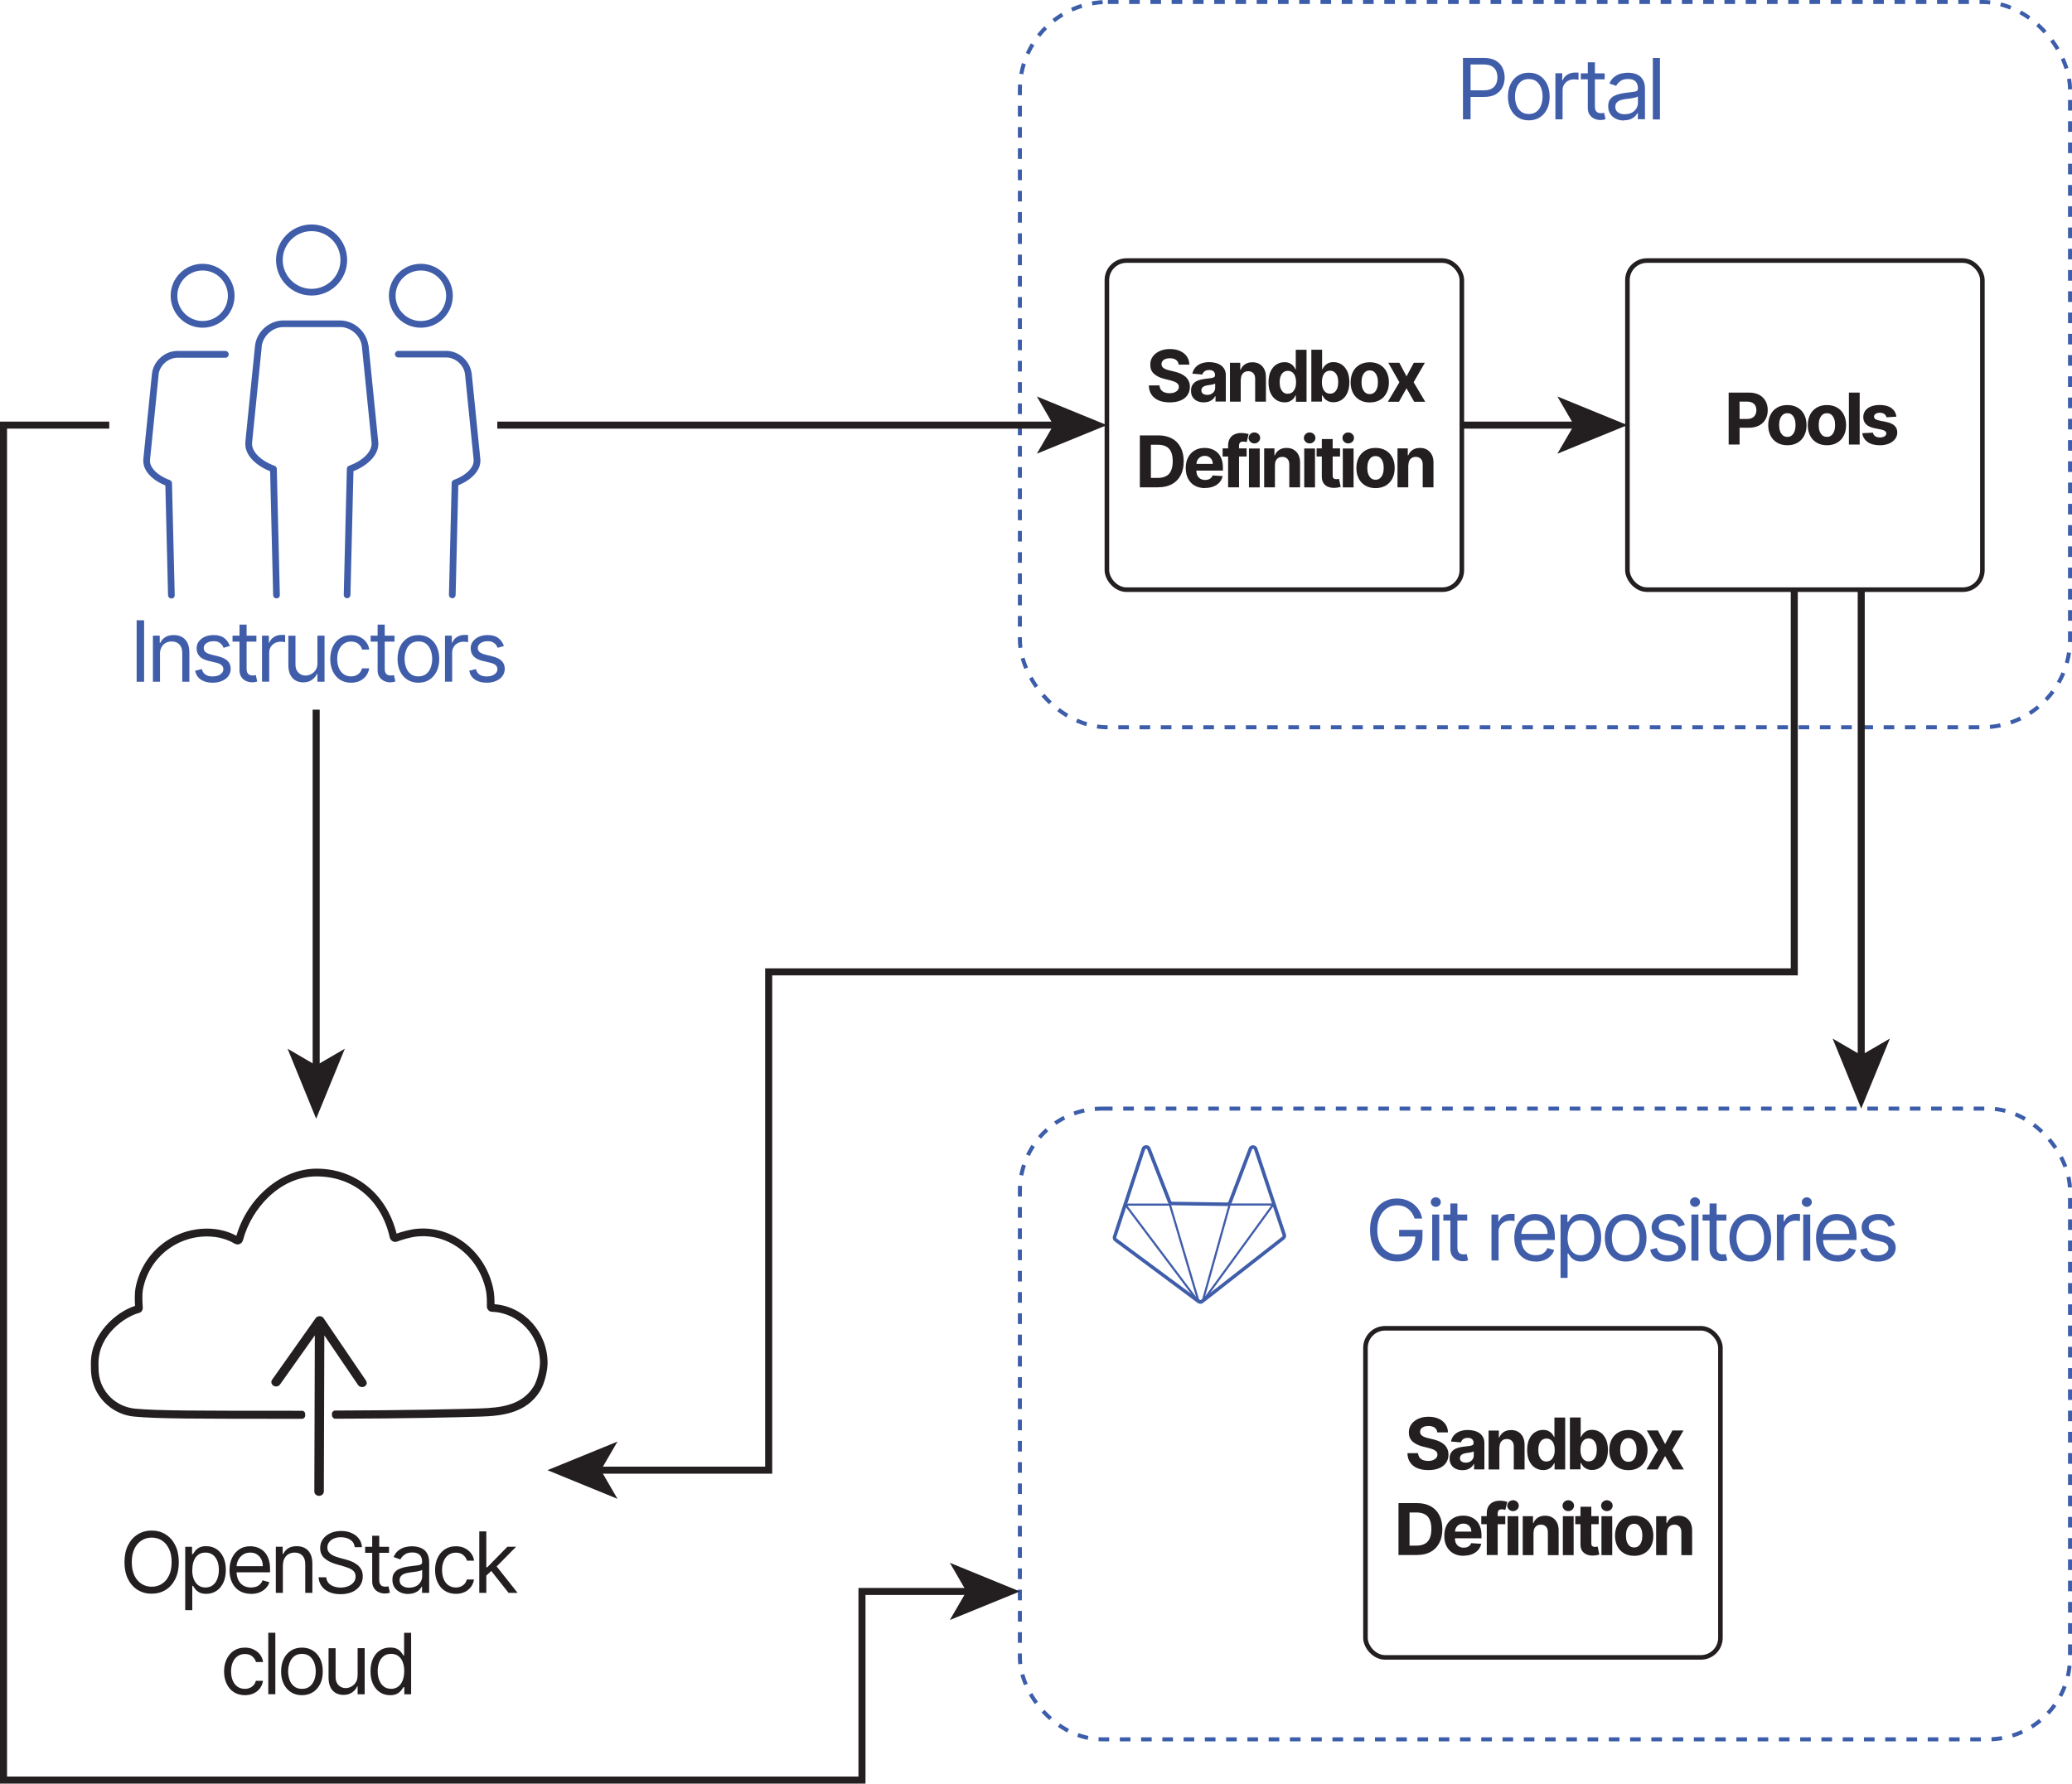 <?xml version="1.0" encoding="UTF-8"?><svg id="a" xmlns="http://www.w3.org/2000/svg" viewBox="0 0 294.32 253.41"><defs><style>.b,.c{stroke:#231f20;}.b,.c,.d,.e,.f,.g{fill:none;stroke-miterlimit:10;}.c{stroke-width:.65px;}.d{stroke-width:.5px;}.d,.e{stroke:#405daa;}.h,.i{fill:#405daa;}.e{stroke-width:.3px;}.f{stroke-dasharray:0 0 1.51 1.51;}.f,.g{stroke:#3c5daa;stroke-width:.57px;}.i{fill-rule:evenodd;}.g{stroke-dasharray:0 0 1.51 1.51;}.j{fill:#231f20;}</style></defs><g><path class="d" d="m162.42,163.23l-4.09,12.48c-.05.17,0,.35.14.45l11.79,8.75c.15.11.35.11.49,0l11.53-9.01c.13-.11.19-.28.14-.45l-4.05-12.21c-.12-.36-.63-.37-.76-.02l-2.89,7.62c-.06.16-.21.26-.38.26l-7.85-.11c-.16,0-.31-.1-.37-.26l-2.93-7.52c-.14-.35-.64-.34-.76.02Z"/><path class="e" d="m180.85,171.15l-9.88,13.58c-.23.3-.68.3-.91,0l-9.98-13.27c-.1-.13,0-.31.15-.31h5.95l3.97,13.42c.12.38.65.38.77,0l3.75-13.43h5.92c.06,0,.31-.05.27,0Z"/></g><rect class="g" x="144.87" y="157.51" width="149.17" height="89.61" rx="11.66" ry="11.66"/><g><path class="h" d="m200.93,173.11c-.09-.29-.22-.54-.37-.77-.15-.23-.33-.42-.54-.59-.21-.16-.45-.29-.71-.37-.26-.08-.55-.13-.87-.13-.52,0-.99.13-1.41.4-.42.27-.76.66-1.01,1.18-.25.52-.38,1.16-.38,1.91s.13,1.39.38,1.91.59.91,1.03,1.18c.43.27.92.4,1.46.4.5,0,.94-.11,1.32-.32.38-.21.68-.52.89-.91s.32-.86.32-1.39l.32.07h-2.62v-.94h3.32v.94c0,.72-.15,1.34-.46,1.88-.31.53-.73.94-1.26,1.23s-1.15.44-1.84.44c-.77,0-1.45-.18-2.04-.54-.58-.36-1.04-.88-1.36-1.55-.33-.67-.49-1.47-.49-2.39,0-.69.09-1.31.28-1.86.19-.55.45-1.02.79-1.41s.74-.69,1.21-.89c.47-.21.98-.31,1.54-.31.46,0,.89.07,1.29.21s.76.33,1.07.58c.31.25.58.55.79.9.21.35.36.73.43,1.16h-1.09Z"/><path class="h" d="m203.95,171.47c-.2,0-.36-.07-.5-.2-.14-.13-.21-.29-.21-.48s.07-.35.21-.48.31-.2.5-.2.36.07.5.2.21.29.21.48-.07.35-.21.48c-.14.13-.31.2-.5.2Zm-.51,7.64v-6.55h1v6.55h-1Z"/><path class="h" d="m208.41,172.56v.85h-3.39v-.85h3.39Zm-2.4-1.57h1.01v6.24c0,.28.04.5.13.64s.19.23.32.28c.13.05.27.07.42.07.11,0,.2,0,.27-.02.07-.01.13-.02.17-.03l.21.9c-.07.03-.16.05-.29.08-.12.03-.28.04-.46.04-.28,0-.56-.06-.83-.18-.27-.12-.5-.31-.67-.56s-.27-.57-.27-.95v-6.51Z"/><path class="h" d="m211.86,179.11v-6.55h.97v.99h.07c.12-.32.33-.59.65-.79.31-.2.66-.3,1.06-.3.07,0,.17,0,.28,0,.11,0,.2,0,.25.01v1.02s-.11-.02-.23-.04-.25-.03-.38-.03c-.32,0-.6.07-.85.2-.25.13-.44.31-.59.54s-.22.5-.22.79v4.14h-1Z"/><path class="h" d="m218.15,179.24c-.63,0-1.17-.14-1.63-.42-.46-.28-.81-.67-1.05-1.18-.25-.5-.37-1.09-.37-1.76s.12-1.26.37-1.77c.25-.51.59-.91,1.03-1.2.44-.29.96-.43,1.55-.43.34,0,.68.06,1.01.17.33.11.63.3.91.55.27.25.49.59.65,1.01.16.42.24.93.24,1.54v.43h-5.05v-.87h4.02c0-.37-.07-.7-.22-.99-.15-.29-.35-.52-.62-.69-.27-.17-.58-.25-.95-.25-.4,0-.75.1-1.04.3-.29.2-.51.45-.67.77s-.23.65-.23,1.01v.58c0,.49.09.91.26,1.25.17.34.41.6.72.78.31.18.66.27,1.07.27.26,0,.5-.04.72-.11s.4-.19.56-.34c.16-.15.28-.34.36-.57l.97.27c-.1.33-.27.62-.52.87-.24.25-.54.44-.89.58s-.75.21-1.2.21Z"/><path class="h" d="m221.67,181.56v-9h.97v1.04h.12c.07-.11.18-.26.31-.44s.32-.34.57-.48c.25-.14.59-.21,1.01-.21.55,0,1.04.14,1.46.41.42.28.75.67.98,1.17.24.51.35,1.1.35,1.79s-.12,1.29-.35,1.8c-.24.51-.56.9-.98,1.18-.42.28-.9.42-1.44.42-.42,0-.76-.07-1.01-.21s-.45-.3-.58-.48c-.14-.18-.24-.33-.32-.45h-.09v3.46h-1Zm.99-5.73c0,.49.07.93.22,1.31.15.38.36.67.64.88.28.21.62.32,1.02.32s.77-.11,1.05-.33c.28-.22.5-.52.64-.9.14-.38.22-.8.22-1.27s-.07-.88-.21-1.25c-.14-.37-.35-.66-.63-.88-.28-.22-.64-.33-1.06-.33s-.75.1-1.03.31-.49.49-.63.86c-.14.37-.21.8-.21,1.29Z"/><path class="h" d="m230.92,179.24c-.59,0-1.11-.14-1.55-.42s-.79-.67-1.04-1.18c-.25-.51-.37-1.1-.37-1.77s.12-1.28.37-1.79c.25-.51.6-.9,1.04-1.18s.96-.42,1.55-.42,1.11.14,1.55.42.79.68,1.04,1.18c.25.51.37,1.1.37,1.79s-.12,1.27-.37,1.77c-.25.51-.6.9-1.04,1.18s-.96.42-1.55.42Zm0-.9c.45,0,.82-.12,1.11-.35s.5-.53.64-.91c.14-.38.21-.78.21-1.22s-.07-.85-.21-1.22c-.14-.38-.35-.68-.64-.92-.29-.23-.66-.35-1.11-.35s-.82.12-1.11.35c-.29.23-.5.54-.64.92-.14.38-.21.79-.21,1.22s.07.84.21,1.22c.14.38.35.68.64.91s.66.35,1.11.35Z"/><path class="h" d="m239.34,174.03l-.9.25c-.06-.15-.14-.3-.25-.44s-.26-.26-.45-.36-.43-.14-.72-.14c-.4,0-.73.09-1,.28-.27.18-.4.42-.4.7,0,.25.09.45.27.59.18.14.47.27.85.36l.97.24c.58.14,1.02.36,1.31.65.29.29.43.67.43,1.12,0,.38-.11.71-.32,1.01-.21.3-.51.53-.9.7-.38.17-.83.26-1.34.26-.67,0-1.22-.15-1.66-.43-.44-.29-.71-.71-.83-1.27l.95-.24c.09.35.26.62.52.79.25.18.59.26,1,.26.47,0,.84-.1,1.12-.3.28-.2.42-.44.42-.72,0-.23-.08-.42-.24-.57-.16-.16-.4-.27-.73-.35l-1.09-.26c-.6-.14-1.04-.36-1.32-.66-.28-.3-.42-.68-.42-1.13,0-.37.1-.7.31-.98s.49-.51.86-.67.77-.24,1.23-.24c.65,0,1.16.14,1.53.43.37.28.63.66.79,1.12Z"/><path class="h" d="m240.77,171.47c-.2,0-.36-.07-.5-.2-.14-.13-.21-.29-.21-.48s.07-.35.21-.48.31-.2.5-.2.36.07.5.2.21.29.21.48-.07.35-.21.48c-.14.13-.31.2-.5.2Zm-.51,7.64v-6.55h1v6.55h-1Z"/><path class="h" d="m245.23,172.56v.85h-3.39v-.85h3.39Zm-2.4-1.57h1.01v6.24c0,.28.04.5.13.64s.19.23.32.28c.13.05.27.07.42.07.11,0,.2,0,.27-.02.07-.01.13-.02.17-.03l.21.9c-.07.03-.16.05-.29.08-.12.03-.28.04-.46.04-.28,0-.56-.06-.83-.18-.27-.12-.5-.31-.67-.56s-.27-.57-.27-.95v-6.51Z"/><path class="h" d="m248.62,179.24c-.59,0-1.11-.14-1.55-.42s-.79-.67-1.04-1.18c-.25-.51-.37-1.1-.37-1.77s.12-1.28.37-1.79c.25-.51.6-.9,1.04-1.18s.96-.42,1.55-.42,1.11.14,1.55.42.79.68,1.04,1.18c.25.51.37,1.1.37,1.79s-.12,1.27-.37,1.77c-.25.51-.6.9-1.04,1.18s-.96.42-1.55.42Zm0-.9c.45,0,.82-.12,1.11-.35s.5-.53.64-.91c.14-.38.21-.78.21-1.22s-.07-.85-.21-1.22c-.14-.38-.35-.68-.64-.92-.29-.23-.66-.35-1.11-.35s-.82.12-1.11.35c-.29.23-.5.54-.64.92-.14.38-.21.79-.21,1.22s.07.84.21,1.22c.14.38.35.68.64.91s.66.35,1.11.35Z"/><path class="h" d="m252.4,179.11v-6.55h.97v.99h.07c.12-.32.33-.59.65-.79.31-.2.66-.3,1.06-.3.07,0,.17,0,.28,0,.11,0,.2,0,.25.01v1.02s-.11-.02-.23-.04-.25-.03-.38-.03c-.32,0-.6.07-.85.2-.25.13-.44.31-.59.54s-.22.5-.22.79v4.14h-1Z"/><path class="h" d="m256.65,171.47c-.2,0-.36-.07-.5-.2-.14-.13-.21-.29-.21-.48s.07-.35.21-.48.31-.2.5-.2.36.07.5.2.21.29.21.48-.07.35-.21.48c-.14.13-.31.2-.5.2Zm-.51,7.64v-6.55h1v6.55h-1Z"/><path class="h" d="m261.01,179.24c-.63,0-1.17-.14-1.63-.42-.46-.28-.81-.67-1.05-1.18-.25-.5-.37-1.09-.37-1.76s.12-1.26.37-1.77c.25-.51.59-.91,1.03-1.2.44-.29.96-.43,1.55-.43.34,0,.68.06,1.01.17.33.11.63.3.91.55.27.25.49.59.65,1.01.16.42.24.93.24,1.54v.43h-5.05v-.87h4.02c0-.37-.07-.7-.22-.99-.15-.29-.35-.52-.62-.69-.27-.17-.58-.25-.95-.25-.4,0-.75.1-1.04.3-.29.2-.51.45-.67.77s-.23.65-.23,1.01v.58c0,.49.09.91.26,1.25.17.34.41.6.72.78.31.18.66.27,1.07.27.26,0,.5-.04.72-.11s.4-.19.56-.34c.16-.15.28-.34.36-.57l.97.27c-.1.33-.27.62-.52.87-.24.25-.54.44-.89.58s-.75.21-1.2.21Z"/><path class="h" d="m269.17,174.03l-.9.25c-.06-.15-.14-.3-.25-.44s-.26-.26-.45-.36-.43-.14-.72-.14c-.4,0-.73.09-1,.28-.27.18-.4.42-.4.7,0,.25.09.45.27.59.18.14.47.27.85.36l.97.24c.58.14,1.02.36,1.31.65.29.29.43.67.43,1.12,0,.38-.11.71-.32,1.01-.21.3-.51.53-.9.7-.38.17-.83.26-1.34.26-.67,0-1.22-.15-1.66-.43-.44-.29-.71-.71-.83-1.27l.95-.24c.09.35.26.62.52.79.25.18.59.26,1,.26.47,0,.84-.1,1.12-.3.28-.2.42-.44.42-.72,0-.23-.08-.42-.24-.57-.16-.16-.4-.27-.73-.35l-1.09-.26c-.6-.14-1.04-.36-1.32-.66-.28-.3-.42-.68-.42-1.13,0-.37.1-.7.31-.98s.49-.51.86-.67.77-.24,1.23-.24c.65,0,1.16.14,1.53.43.37.28.63.66.79,1.12Z"/></g><rect class="c" x="193.96" y="188.72" width="50.42" height="46.76" rx="2.78" ry="2.78"/><g><path class="j" d="m204.16,203.52c-.03-.29-.15-.52-.37-.68s-.51-.24-.89-.24c-.25,0-.47.04-.64.11-.17.07-.31.17-.4.29-.09.12-.14.27-.14.42,0,.13.02.25.08.35.06.1.15.18.25.25.11.07.23.13.37.18s.29.1.45.13l.66.16c.32.07.62.17.89.29.27.12.5.27.7.44.2.17.35.38.46.62.11.24.17.51.17.82,0,.45-.12.84-.34,1.17-.23.33-.55.59-.98.77-.43.18-.94.27-1.54.27s-1.11-.09-1.55-.27c-.44-.18-.78-.45-1.03-.81-.25-.36-.38-.8-.39-1.33h1.51c.02.25.09.45.21.62s.29.29.51.37.45.12.72.12.49-.04.69-.12c.2-.08.35-.18.46-.32s.16-.29.16-.47c0-.17-.05-.31-.15-.42-.1-.11-.24-.21-.42-.29-.19-.08-.41-.15-.68-.22l-.8-.2c-.62-.15-1.11-.39-1.47-.71-.36-.32-.54-.75-.54-1.3,0-.45.12-.84.36-1.17.24-.33.57-.59,1-.78.42-.19.9-.28,1.44-.28s1.03.09,1.44.28c.41.19.73.45.96.78.23.33.35.72.35,1.16h-1.49Z"/><path class="j" d="m207.74,208.88c-.35,0-.67-.06-.94-.19-.28-.12-.49-.31-.65-.55-.16-.24-.24-.55-.24-.91,0-.31.06-.57.17-.77s.27-.38.46-.5c.19-.13.42-.22.66-.29.25-.06.51-.11.78-.14.32-.03.58-.07.78-.09.2-.03.34-.08.43-.14.09-.06.13-.15.13-.27v-.02c0-.23-.07-.4-.21-.53s-.34-.19-.61-.19c-.28,0-.5.06-.66.18-.16.12-.27.27-.32.46l-1.42-.12c.07-.34.21-.63.42-.87s.48-.44.82-.57c.33-.13.72-.2,1.17-.2.31,0,.6.04.88.11s.53.18.75.33.39.34.52.58c.13.24.19.52.19.85v3.73h-1.46v-.77h-.04c-.09.17-.21.33-.36.46-.15.13-.33.23-.54.31s-.45.11-.72.11Zm.44-1.06c.23,0,.43-.04.6-.13s.31-.21.41-.37c.1-.15.15-.33.15-.52v-.59s-.11.06-.2.08c-.08.02-.18.05-.28.07-.1.02-.21.04-.31.05-.1.02-.2.03-.28.04-.18.03-.34.07-.47.13-.13.06-.24.13-.31.23-.07.1-.11.22-.11.36,0,.21.08.37.23.48s.35.16.58.16Z"/><path class="j" d="m212.98,205.58v3.2h-1.53v-5.53h1.46v.98h.07c.12-.32.33-.58.62-.77.29-.19.64-.28,1.05-.28.38,0,.72.08,1,.25.29.17.51.41.67.72.16.31.24.68.24,1.11v3.52h-1.53v-3.25c0-.34-.08-.6-.26-.79-.18-.19-.42-.29-.72-.29-.21,0-.39.04-.54.13s-.28.22-.37.39c-.09.17-.13.37-.14.61Z"/><path class="j" d="m219.18,208.86c-.42,0-.8-.11-1.14-.33-.34-.22-.61-.54-.81-.96-.2-.42-.3-.94-.3-1.56s.1-1.16.31-1.58c.2-.42.48-.74.82-.95s.71-.32,1.12-.32c.31,0,.57.05.78.16s.38.23.5.39c.13.16.23.31.29.46h.05v-2.77h1.53v7.38h-1.51v-.89h-.06c-.07.15-.17.3-.3.46s-.3.27-.51.37c-.21.1-.46.15-.76.15Zm.49-1.22c.25,0,.46-.07.63-.2.17-.13.3-.33.4-.57s.14-.53.14-.86-.05-.61-.14-.86c-.09-.24-.22-.43-.4-.56-.17-.13-.38-.2-.63-.2s-.46.07-.64.21-.3.33-.39.57c-.09.24-.13.52-.13.84s.04.61.13.85.22.44.39.58c.17.14.38.21.64.21Z"/><path class="j" d="m223,208.77v-7.38h1.53v2.77h.05c.07-.15.17-.3.29-.46.13-.15.3-.28.5-.39.21-.1.47-.16.78-.16.4,0,.78.11,1.12.32.34.21.61.53.82.95.2.42.31.95.31,1.58s-.1,1.14-.3,1.56c-.2.42-.47.74-.81.96-.34.22-.72.33-1.14.33-.3,0-.55-.05-.76-.15-.21-.1-.38-.22-.51-.37-.13-.15-.23-.3-.3-.46h-.07v.89h-1.51Zm1.5-2.77c0,.33.04.62.14.86.09.25.22.44.4.57.17.14.38.2.63.2s.46-.07.63-.21c.17-.14.3-.33.39-.58.09-.25.13-.53.13-.85s-.04-.6-.13-.84c-.09-.24-.22-.43-.39-.57-.17-.14-.39-.21-.64-.21s-.46.07-.63.2c-.17.13-.3.32-.39.56-.09.24-.14.53-.14.86Z"/><path class="j" d="m231.31,208.88c-.56,0-1.04-.12-1.45-.36-.41-.24-.72-.57-.94-1s-.33-.93-.33-1.49.11-1.07.33-1.5c.22-.43.53-.76.94-1,.41-.24.89-.36,1.45-.36s1.04.12,1.45.36c.41.24.72.57.94,1,.22.43.33.93.33,1.5s-.11,1.06-.33,1.49c-.22.43-.53.76-.94,1-.41.24-.89.36-1.45.36Zm0-1.19c.25,0,.47-.07.64-.22.17-.14.3-.34.39-.6s.13-.54.13-.86-.04-.61-.13-.86-.22-.45-.39-.6c-.17-.15-.38-.22-.64-.22s-.47.07-.65.22-.3.35-.39.6-.13.54-.13.86.04.61.13.86.22.45.39.6c.17.15.39.22.65.22Z"/><path class="j" d="m235.5,203.24l1.02,1.93,1.04-1.93h1.57l-1.6,2.77,1.65,2.77h-1.57l-1.09-1.91-1.07,1.91h-1.58l1.64-2.77-1.58-2.77h1.58Z"/><path class="j" d="m201.27,220.94h-2.62v-7.38h2.64c.74,0,1.38.15,1.92.44.54.29.95.72,1.24,1.27.29.55.43,1.21.43,1.97s-.14,1.43-.43,1.98c-.29.55-.7.98-1.24,1.27-.54.3-1.18.44-1.93.44Zm-1.06-1.34h.99c.46,0,.85-.08,1.17-.25.32-.16.55-.42.71-.77.16-.35.24-.79.24-1.34s-.08-.99-.24-1.34c-.16-.35-.4-.6-.71-.76s-.7-.25-1.16-.25h-.99v4.7Z"/><path class="j" d="m207.91,221.05c-.57,0-1.06-.12-1.47-.35-.41-.23-.72-.56-.95-.99s-.33-.93-.33-1.51.11-1.07.33-1.5.53-.76.93-1,.87-.36,1.42-.36c.37,0,.71.06,1.02.17.32.12.59.29.83.52.24.23.42.53.55.88s.2.76.2,1.23v.42h-4.67v-.95h3.23c0-.22-.05-.42-.14-.59-.1-.17-.23-.3-.4-.4-.17-.1-.37-.15-.59-.15s-.44.05-.62.16c-.18.11-.32.25-.42.43-.1.18-.15.38-.16.6v.9c0,.27.05.51.15.71.1.2.25.35.43.46.19.11.41.16.67.16.17,0,.33-.02.47-.07s.26-.12.36-.22c.1-.1.18-.21.23-.35l1.42.09c-.07.34-.22.64-.44.89-.22.25-.51.45-.86.59-.35.14-.75.21-1.21.21Z"/><path class="j" d="m213.82,215.41v1.15h-3.41v-1.15h3.41Zm-2.63,5.53v-5.93c0-.4.08-.73.24-1,.16-.26.37-.46.65-.59s.58-.2.93-.2c.24,0,.45.02.65.05.2.04.34.07.44.1l-.27,1.15c-.06-.02-.13-.04-.22-.05-.09-.02-.18-.03-.27-.03-.23,0-.38.05-.47.16s-.13.25-.13.44v5.9h-1.53Z"/><path class="j" d="m214.92,214.7c-.23,0-.42-.08-.58-.23s-.24-.34-.24-.55.08-.39.24-.54.36-.23.58-.23.42.08.58.23.24.33.24.54-.08.4-.24.55-.36.23-.58.23Zm-.77,6.25v-5.53h1.53v5.53h-1.53Z"/><path class="j" d="m217.83,217.75v3.2h-1.53v-5.53h1.46v.98h.06c.12-.32.33-.58.62-.77s.64-.28,1.05-.28c.38,0,.72.08,1,.25.29.17.51.41.67.72.16.31.24.68.24,1.11v3.52h-1.53v-3.25c0-.34-.08-.6-.26-.79-.17-.19-.42-.29-.72-.29-.21,0-.39.04-.55.13s-.28.22-.37.39c-.09.17-.13.37-.13.61Z"/><path class="j" d="m222.77,214.7c-.23,0-.42-.08-.58-.23s-.24-.34-.24-.55.08-.39.24-.54.36-.23.58-.23.42.08.58.23.24.33.24.54-.08.4-.24.55-.36.23-.58.23Zm-.77,6.25v-5.53h1.53v5.53h-1.53Z"/><path class="j" d="m227.09,215.41v1.15h-3.33v-1.15h3.33Zm-2.58-1.33h1.53v5.16c0,.14.02.25.06.33.04.08.1.13.18.16.08.03.17.05.27.05.07,0,.14,0,.22-.02s.13-.02.17-.03l.24,1.14c-.08.02-.18.05-.32.08-.14.03-.31.05-.51.06-.37.01-.69-.03-.97-.15s-.49-.29-.65-.53c-.15-.24-.23-.54-.23-.9v-5.36Z"/><path class="j" d="m228.25,214.7c-.23,0-.42-.08-.58-.23s-.24-.34-.24-.55.08-.39.24-.54.36-.23.58-.23.42.08.58.23.24.33.24.54-.08.4-.24.55-.36.23-.58.23Zm-.77,6.25v-5.53h1.53v5.53h-1.53Z"/><path class="j" d="m232.13,221.05c-.56,0-1.04-.12-1.45-.36-.41-.24-.72-.57-.94-1-.22-.43-.33-.93-.33-1.49s.11-1.07.33-1.5c.22-.43.54-.76.94-1,.41-.24.89-.36,1.45-.36s1.04.12,1.45.36c.41.24.72.57.94,1,.22.43.33.93.33,1.5s-.11,1.06-.33,1.49-.54.76-.94,1c-.41.24-.89.36-1.45.36Zm0-1.19c.25,0,.47-.07.64-.22.17-.14.3-.34.39-.6.09-.25.13-.54.13-.86s-.04-.61-.13-.86c-.09-.25-.22-.45-.39-.6-.17-.15-.38-.22-.64-.22s-.47.07-.65.22c-.17.15-.3.35-.39.6-.09.25-.13.54-.13.86s.04.61.13.86c.09.25.22.45.39.6.17.15.39.22.65.22Z"/><path class="j" d="m236.78,217.75v3.2h-1.53v-5.53h1.46v.98h.07c.12-.32.33-.58.62-.77.29-.19.64-.28,1.05-.28.38,0,.72.08,1,.25.29.17.51.41.67.72.16.31.24.68.24,1.11v3.52h-1.53v-3.25c0-.34-.08-.6-.26-.79-.18-.19-.42-.29-.72-.29-.21,0-.39.04-.54.13s-.28.22-.37.39c-.09.17-.13.37-.14.61Z"/></g><g><path class="j" d="m47.15,201.08v-.2c0-.26.2-.47.45-.47,10.08-.03,17.46-.2,20.58-.3,2.94-.1,5.94-.42,7.62-3.12.51-.83.9-2.46.9-3.37,0-3.88-3.06-7.13-6.82-7.24-.2,0-.39-.09-.52-.25-.14-.15-.21-.35-.2-.56.01-.42.02-1.47-.15-2.28-1.01-4.74-5.17-8.02-9.67-7.62-1.15.1-2.43.54-2.93.73-.21.08-.45.06-.65-.05-.2-.12-.35-.32-.4-.55-1.21-5.34-5.2-8.66-10.4-8.66s-9.25,4.58-10.43,9.02c-.05.17-.13.33-.27.45-.27.23-.62.26-.91.09-.45-.27-1.69-.91-3.38-1.01-4.71-.28-8.87,2.98-9.68,7.6-.1.54-.07,1.64-.01,2.49.02.36-.2.68-.53.76-2.01.52-5.76,3.13-5.76,7.1v.23c0,.96-.02,2.27.92,3.7.96,1.47,2.53,2.4,4.29,2.57,3.22.3,8.58.3,23.16.3h.55c.25,0,.44.21.44.47v.2c0,.26-.2.47-.44.47h-.55c-14.61,0-19.99,0-23.26-.31-2.08-.19-3.93-1.31-5.08-3.05-1.13-1.73-1.12-3.37-1.11-4.35v-.22c0-4.09,3.54-7.25,6.27-8.11-.04-.67-.07-1.78.05-2.44.91-5.17,5.55-8.84,10.8-8.52,1.59.1,2.82.6,3.55.99,1.59-5.46,6.43-9.53,11.38-9.53,5.54,0,9.97,3.61,11.37,9.23.71-.25,1.85-.59,2.92-.69,5.04-.44,9.69,3.21,10.81,8.5.16.74.19,1.61.18,2.22,4.19.3,7.54,3.98,7.54,8.35,0,1.09-.43,2.96-1.07,3.99-1.96,3.16-5.41,3.53-8.48,3.63-3.13.1-10.51.28-20.61.3-.25,0-.45-.21-.45-.47Z"/><path class="j" d="m52.11,196.46c0,.2-.12.4-.32.52-.31.18-.73.09-.93-.2l-4.79-7.05-.07,22.18c0,.34-.31.62-.68.62h0c-.37,0-.67-.28-.67-.62l.07-22.18-4.94,6.97c-.2.29-.62.37-.93.18-.31-.19-.4-.57-.2-.85l6.19-8.75c.13-.18.34-.28.57-.28s.44.11.56.29l6.01,8.85c.07.1.1.22.1.33Z"/></g><g><path class="j" d="m25.4,221.95c0,.92-.17,1.72-.5,2.39-.33.67-.79,1.19-1.37,1.55-.58.36-1.24.54-1.99.54s-1.41-.18-1.99-.54c-.58-.36-1.04-.88-1.37-1.55-.33-.67-.5-1.47-.5-2.39s.17-1.72.5-2.39c.33-.67.79-1.19,1.37-1.55.58-.36,1.24-.55,1.99-.55s1.41.18,1.99.55c.58.36,1.04.88,1.37,1.55s.5,1.47.5,2.39Zm-1.02,0c0-.76-.12-1.39-.38-1.91-.25-.52-.59-.91-1.02-1.18-.43-.27-.91-.4-1.43-.4s-1.01.13-1.43.4c-.43.27-.77.66-1.02,1.18-.25.52-.38,1.16-.38,1.91s.13,1.39.38,1.91c.25.52.59.91,1.02,1.18.43.27.91.4,1.43.4s1.01-.13,1.43-.4c.43-.27.77-.66,1.02-1.18.25-.52.38-1.16.38-1.91Z"/><path class="j" d="m26.31,228.77v-9h.97v1.04h.12c.07-.11.18-.26.31-.44s.32-.34.57-.48c.25-.14.59-.21,1.01-.21.55,0,1.04.14,1.46.41.42.28.75.67.98,1.17.24.51.35,1.1.35,1.79s-.12,1.29-.35,1.8c-.24.51-.56.9-.98,1.18-.42.28-.9.42-1.44.42-.42,0-.76-.07-1.01-.21s-.45-.3-.58-.48c-.14-.18-.24-.33-.32-.45h-.09v3.46h-1Zm.99-5.73c0,.49.07.93.22,1.31.15.38.36.67.64.88.28.21.62.32,1.02.32s.77-.11,1.05-.33c.28-.22.5-.52.64-.9.14-.38.22-.8.22-1.27s-.07-.88-.21-1.25c-.14-.37-.35-.66-.63-.88-.28-.22-.64-.33-1.06-.33s-.75.1-1.03.31-.49.49-.63.86c-.14.37-.21.8-.21,1.29Z"/><path class="j" d="m35.65,226.45c-.63,0-1.17-.14-1.63-.42-.46-.28-.81-.67-1.05-1.18-.25-.5-.37-1.09-.37-1.76s.12-1.26.37-1.77c.25-.51.59-.91,1.03-1.2.44-.29.96-.43,1.55-.43.34,0,.68.06,1.01.17.33.11.63.3.91.55.27.25.49.59.65,1.01.16.42.24.93.24,1.54v.43h-5.05v-.87h4.02c0-.37-.07-.7-.22-.99-.15-.29-.35-.52-.62-.69-.27-.17-.58-.25-.95-.25-.4,0-.75.1-1.04.3-.29.2-.51.45-.67.77s-.23.65-.23,1.01v.58c0,.49.09.91.26,1.25.17.34.41.6.72.78.31.18.66.27,1.07.27.26,0,.5-.04.72-.11s.4-.19.56-.34c.16-.15.28-.34.36-.57l.97.27c-.1.33-.27.62-.52.87-.24.25-.54.44-.89.58s-.75.21-1.2.21Z"/><path class="j" d="m40.18,222.37v3.94h-1v-6.55h.97v1.02h.09c.15-.33.39-.6.7-.8s.72-.3,1.21-.3c.44,0,.83.09,1.16.27.33.18.59.45.78.82s.28.83.28,1.38v4.16h-1.01v-4.09c0-.51-.13-.92-.4-1.2-.27-.29-.63-.43-1.1-.43-.32,0-.61.07-.86.21-.25.14-.45.34-.59.61-.14.27-.22.59-.22.97Z"/><path class="j" d="m50.38,219.77c-.05-.43-.26-.77-.62-1-.36-.24-.81-.36-1.34-.36-.39,0-.72.06-1.01.19s-.51.3-.67.52c-.16.22-.24.47-.24.75,0,.23.06.43.17.6s.26.3.43.41.36.2.55.27.37.13.53.17l.89.24c.23.06.48.14.76.25.28.1.55.25.81.43.26.18.47.41.64.69.17.28.25.63.25,1.04,0,.47-.12.9-.37,1.28-.25.38-.6.68-1.07.91-.47.22-1.04.34-1.71.34-.62,0-1.17-.1-1.62-.3-.46-.2-.81-.48-1.07-.84-.26-.36-.41-.78-.44-1.26h1.09c.03.33.14.6.33.82.19.21.44.37.74.48.3.1.62.16.97.16.4,0,.77-.07,1.09-.2.32-.13.58-.32.76-.55.19-.24.28-.51.28-.83,0-.29-.08-.53-.24-.71s-.38-.33-.64-.44c-.26-.11-.55-.21-.86-.3l-1.07-.31c-.68-.2-1.22-.48-1.62-.84-.4-.36-.6-.84-.6-1.43,0-.49.13-.92.4-1.28.27-.37.62-.65,1.07-.85s.95-.3,1.51-.3,1.06.1,1.5.3.79.47,1.04.82.39.74.41,1.18h-1.02Z"/><path class="j" d="m55.26,219.77v.85h-3.39v-.85h3.39Zm-2.4-1.57h1.01v6.24c0,.28.04.5.13.64s.19.23.32.28c.13.05.27.07.42.07.11,0,.2,0,.27-.02.07-.01.13-.02.17-.03l.21.9c-.07.03-.16.05-.29.08-.12.03-.28.04-.46.04-.28,0-.56-.06-.83-.18-.27-.12-.5-.31-.67-.56s-.27-.57-.27-.95v-6.51Z"/><path class="j" d="m57.98,226.47c-.42,0-.79-.08-1.13-.24-.34-.16-.61-.39-.81-.69-.2-.3-.3-.66-.3-1.09,0-.38.07-.68.22-.91s.35-.42.59-.55c.25-.13.52-.23.82-.3.3-.07.6-.12.91-.16.4-.05.72-.09.97-.12.25-.03.43-.07.54-.14.12-.07.17-.18.17-.34v-.03c0-.42-.11-.75-.34-.98-.23-.23-.58-.35-1.04-.35s-.86.1-1.13.32c-.27.21-.46.43-.58.67l-.96-.34c.17-.4.4-.71.68-.93.29-.22.6-.38.94-.47.34-.09.67-.13,1-.13.21,0,.45.03.73.08.27.05.54.15.8.3.26.15.47.38.64.69.17.31.26.72.26,1.24v4.31h-1.01v-.89h-.05c-.07.14-.18.29-.34.46s-.37.3-.64.41c-.26.11-.59.17-.97.17Zm.15-.9c.4,0,.73-.08,1.01-.23s.48-.36.62-.61.21-.51.21-.78v-.92c-.04.05-.14.1-.28.14s-.31.08-.49.11c-.19.03-.37.06-.54.08s-.32.04-.42.05c-.26.03-.5.09-.73.16-.23.08-.41.19-.54.34s-.21.35-.21.61c0,.35.13.61.39.79.26.18.59.27.99.27Z"/><path class="j" d="m64.76,226.45c-.61,0-1.14-.15-1.58-.43-.44-.29-.78-.69-1.02-1.2-.24-.51-.36-1.09-.36-1.74s.12-1.25.37-1.76c.25-.51.59-.91,1.03-1.2.44-.29.96-.43,1.55-.43.46,0,.88.08,1.24.26s.67.41.91.72c.24.31.38.67.44,1.07h-1.01c-.08-.3-.25-.56-.51-.79s-.62-.35-1.06-.35c-.39,0-.73.1-1.03.3s-.52.49-.69.86c-.16.37-.25.8-.25,1.29s.08.95.24,1.32c.16.38.39.67.68.87s.64.31,1.04.31c.26,0,.5-.05.71-.14s.39-.22.54-.39c.15-.17.25-.38.32-.61h1.01c-.06.39-.2.73-.42,1.04-.22.31-.52.55-.88.73-.37.18-.79.27-1.27.27Z"/><path class="j" d="m68.08,226.31v-8.73h1v8.73h-1Zm.94-2.39l-.02-1.24h.21l2.86-2.92h1.24l-3.05,3.09h-.09l-1.16,1.07Zm3.22,2.39l-2.56-3.24.72-.7,3.12,3.94h-1.28Z"/><path class="j" d="m34.79,240.85c-.61,0-1.14-.15-1.58-.43-.44-.29-.78-.69-1.02-1.2-.24-.51-.36-1.09-.36-1.74s.12-1.25.37-1.76c.25-.51.59-.91,1.03-1.2.44-.29.96-.43,1.55-.43.46,0,.88.08,1.24.26s.67.41.91.72c.24.31.38.67.44,1.07h-1.01c-.08-.3-.25-.56-.51-.79s-.62-.35-1.06-.35c-.39,0-.73.1-1.03.3s-.52.49-.69.86c-.16.37-.25.8-.25,1.29s.08.95.24,1.32c.16.38.39.67.68.87s.64.31,1.04.31c.26,0,.5-.05.71-.14s.39-.22.54-.39c.15-.17.25-.38.32-.61h1.01c-.06.39-.2.73-.42,1.04-.22.31-.52.55-.88.73-.37.18-.79.27-1.27.27Z"/><path class="j" d="m39.11,231.98v8.73h-1v-8.73h1Z"/><path class="j" d="m42.89,240.85c-.59,0-1.11-.14-1.55-.42s-.79-.67-1.04-1.18c-.25-.51-.37-1.1-.37-1.77s.12-1.28.37-1.79c.25-.51.6-.9,1.04-1.18s.96-.42,1.55-.42,1.11.14,1.55.42.79.68,1.04,1.18c.25.51.37,1.1.37,1.79s-.12,1.27-.37,1.77c-.25.51-.6.9-1.04,1.18s-.96.42-1.55.42Zm0-.9c.45,0,.82-.12,1.11-.35s.5-.53.64-.91c.14-.38.21-.78.21-1.22s-.07-.85-.21-1.22c-.14-.38-.35-.68-.64-.92-.29-.23-.66-.35-1.11-.35s-.82.12-1.11.35c-.29.23-.5.54-.64.92-.14.38-.21.79-.21,1.22s.07.84.21,1.22c.14.38.35.68.64.91s.66.35,1.11.35Z"/><path class="j" d="m50.8,238.04v-3.87h1v6.55h-1v-1.11h-.07c-.15.33-.39.62-.72.85-.32.23-.73.35-1.23.35-.41,0-.77-.09-1.09-.27s-.57-.45-.75-.82c-.18-.36-.27-.83-.27-1.38v-4.16h1v4.09c0,.48.13.86.4,1.14s.61.43,1.03.43c.25,0,.5-.06.76-.19s.48-.32.66-.59c.18-.26.27-.6.27-1.01Z"/><path class="j" d="m55.4,240.85c-.54,0-1.03-.14-1.44-.42-.42-.28-.74-.67-.98-1.18-.24-.51-.35-1.11-.35-1.8s.12-1.28.35-1.79c.24-.5.56-.9.98-1.17.42-.28.91-.41,1.46-.41.43,0,.76.07,1.01.21.25.14.44.3.57.48s.24.32.31.44h.09v-3.22h1v8.73h-.97v-1.01h-.12c-.07.12-.18.27-.32.45-.14.18-.33.34-.58.48s-.59.21-1.01.21Zm.14-.9c.4,0,.74-.11,1.02-.32.28-.21.49-.5.64-.88.14-.38.22-.81.22-1.31s-.07-.92-.21-1.29c-.14-.37-.35-.65-.63-.86s-.62-.31-1.03-.31-.78.11-1.06.33c-.28.22-.49.51-.63.88-.14.37-.21.79-.21,1.25s.07.89.22,1.27c.14.38.36.68.64.9.28.22.63.33,1.05.33Z"/></g><path class="i" d="m32.48,50.33c0-.26-.21-.47-.47-.47h-6.92c-1.77.06-3.33,1.51-3.51,3.28l-1.22,12.1v.11c-.09,1.5,1.23,2.83,3.04,3.59l.09.04.38,15.59v.06c.04.24.24.41.49.41.26,0,.47-.22.46-.49l-.39-15.9v-.06c-.03-.17-.15-.32-.31-.38-1.68-.61-2.92-1.77-2.81-2.86l1.22-12.1v-.1c.2-1.28,1.38-2.32,2.68-2.32h6.86c.24-.03.42-.23.42-.47Zm-.11-8.31c0-1.98-1.61-3.59-3.59-3.59s-3.59,1.61-3.59,3.59,1.61,3.59,3.59,3.59,3.59-1.61,3.59-3.59Zm-8.13,0c0-2.51,2.03-4.54,4.54-4.54s4.54,2.03,4.54,4.54-2.03,4.54-4.54,4.54-4.54-2.03-4.54-4.54Zm42.75,11c-.24-1.76-1.83-3.17-3.61-3.17h-6.86c-.24.03-.42.23-.42.47,0,.26.21.47.47.47h6.91c1.29.06,2.45,1.13,2.58,2.43l1.22,12.1v.09c.04,1.07-1.17,2.18-2.81,2.77-.18.07-.31.24-.31.43l-.39,15.9v.06c.02.24.22.42.46.43h.06c.24-.02.42-.22.43-.46l.38-15.59.09-.04c1.85-.78,3.19-2.15,3.04-3.69l-1.22-12.1v-.12Zm-3.62-11c0-1.98-1.61-3.59-3.59-3.59s-3.59,1.61-3.59,3.59,1.61,3.59,3.59,3.59,3.59-1.61,3.59-3.59Zm-8.13,0c0-2.51,2.03-4.54,4.54-4.54s4.54,2.03,4.54,4.54-2.03,4.54-4.54,4.54-4.54-2.03-4.54-4.54Zm-2.92,7.03c-.26-1.95-2.03-3.52-4.01-3.52h-8.19c-1.97.07-3.71,1.67-3.9,3.64l-1.37,13.63v.11c-.11,1.67,1.38,3.16,3.41,4l.11.04.43,17.6v.06c.04.24.24.41.49.41.26,0,.47-.22.46-.49l-.43-17.91v-.06c-.03-.17-.15-.32-.31-.38-1.92-.69-3.33-2.02-3.2-3.29l1.37-13.63v-.11c.22-1.48,1.58-2.68,3.08-2.68h8.18c1.49.06,2.83,1.3,2.97,2.79l1.37,13.63v.09c.06,1.24-1.33,2.52-3.2,3.19-.18.07-.31.24-.31.43l-.44,17.91v.06c.02.24.22.42.46.43h.06c.24-.02.42-.22.43-.46l.43-17.6.11-.04c2.07-.86,3.58-2.4,3.41-4.11l-1.37-13.63v-.12Zm-8.06-16.21c2.27,0,4.1,1.84,4.1,4.1s-1.84,4.1-4.1,4.1-4.1-1.84-4.1-4.1,1.84-4.1,4.1-4.1Zm0-.95c-2.79,0-5.05,2.26-5.05,5.05s2.26,5.05,5.05,5.05,5.05-2.26,5.05-5.05-2.26-5.05-5.05-5.05Z"/><rect class="c" x="157.23" y="37.02" width="50.42" height="46.76" rx="2.78" ry="2.78"/><g><path class="j" d="m167.43,51.82c-.03-.29-.15-.52-.37-.68-.22-.16-.51-.24-.89-.24-.25,0-.47.04-.64.11-.17.07-.31.17-.4.29-.09.12-.14.27-.14.42,0,.13.02.25.08.35.06.1.15.18.25.25.11.07.23.13.37.18s.29.1.45.13l.66.16c.32.07.62.17.89.29.27.12.5.27.7.44s.35.38.46.62.17.51.17.82c0,.45-.12.84-.34,1.17-.23.33-.55.59-.98.77-.43.18-.94.27-1.54.27s-1.11-.09-1.55-.27c-.44-.18-.78-.45-1.03-.81s-.38-.8-.39-1.33h1.51c.02.25.09.45.21.62.13.16.29.29.51.37s.45.12.72.12.49-.04.69-.12c.2-.08.35-.18.46-.32s.16-.29.16-.47c0-.17-.05-.31-.15-.42-.1-.11-.24-.21-.42-.29-.19-.08-.41-.15-.68-.22l-.8-.2c-.62-.15-1.11-.39-1.47-.71-.36-.32-.54-.75-.54-1.3,0-.45.12-.84.36-1.17.24-.33.57-.59,1-.78.42-.19.9-.28,1.44-.28s1.03.09,1.44.28c.41.19.73.45.96.78.23.33.35.72.35,1.16h-1.49Z"/><path class="j" d="m171.01,57.17c-.35,0-.67-.06-.94-.19-.28-.12-.49-.31-.65-.55-.16-.24-.24-.55-.24-.91,0-.31.06-.57.17-.77s.27-.38.46-.5c.19-.13.42-.22.66-.29.25-.06.51-.11.78-.14.32-.03.58-.07.78-.1.2-.03.34-.08.43-.14s.13-.15.13-.27v-.02c0-.23-.07-.4-.21-.53-.14-.12-.34-.19-.61-.19-.28,0-.5.06-.66.18-.16.12-.27.27-.32.46l-1.42-.12c.07-.34.21-.63.42-.87s.48-.44.82-.57.72-.2,1.17-.2c.31,0,.6.04.88.11.28.07.53.18.75.33.22.15.39.35.52.58.13.24.19.52.19.85v3.73h-1.46v-.77h-.04c-.09.17-.21.32-.36.46-.15.13-.33.23-.54.31s-.45.11-.72.11Zm.44-1.06c.23,0,.43-.04.6-.13.17-.09.31-.21.41-.37.1-.15.15-.33.15-.52v-.59s-.11.06-.2.08c-.08.02-.18.05-.28.07-.1.02-.21.04-.31.05-.1.02-.2.03-.28.04-.18.03-.34.07-.47.13-.13.06-.24.13-.31.23s-.11.22-.11.36c0,.21.08.37.23.48s.35.16.58.16Z"/><path class="j" d="m176.24,53.87v3.2h-1.53v-5.53h1.46v.98h.07c.12-.32.33-.58.62-.77.29-.19.64-.28,1.05-.28.38,0,.72.08,1,.25.29.17.51.41.67.72s.24.68.24,1.11v3.52h-1.53v-3.25c0-.34-.08-.6-.26-.79-.18-.19-.42-.29-.72-.29-.21,0-.39.04-.54.13s-.28.22-.37.39c-.09.17-.13.37-.14.61Z"/><path class="j" d="m182.44,57.16c-.42,0-.8-.11-1.14-.33s-.61-.54-.81-.96c-.2-.42-.3-.94-.3-1.56s.1-1.16.31-1.58.48-.74.82-.95c.34-.21.71-.32,1.12-.32.31,0,.57.05.78.16s.38.23.5.39c.13.15.23.31.29.46h.05v-2.77h1.53v7.38h-1.51v-.89h-.06c-.07.15-.17.31-.3.46-.13.15-.3.27-.51.37-.21.1-.46.15-.76.15Zm.49-1.22c.25,0,.46-.07.63-.2.17-.14.3-.33.4-.57.09-.24.14-.53.14-.86s-.05-.61-.14-.86-.22-.43-.4-.56c-.17-.13-.38-.2-.63-.2s-.46.07-.64.21-.3.33-.39.57c-.09.24-.13.52-.13.84s.04.61.13.85.22.44.39.58.38.21.64.21Z"/><path class="j" d="m186.27,57.07v-7.38h1.53v2.77h.05c.07-.15.17-.3.29-.46.13-.15.3-.28.5-.39.21-.1.47-.16.78-.16.4,0,.78.1,1.12.32.34.21.61.53.82.95s.31.95.31,1.58-.1,1.14-.3,1.56c-.2.42-.47.74-.81.96s-.72.33-1.14.33c-.3,0-.55-.05-.76-.15-.21-.1-.38-.22-.51-.37-.13-.15-.23-.3-.3-.46h-.07v.89h-1.51Zm1.5-2.77c0,.33.04.62.14.86.09.25.22.44.4.57.17.14.38.2.63.2s.46-.07.63-.21.3-.33.39-.58c.09-.25.13-.53.13-.85s-.04-.6-.13-.84c-.09-.24-.22-.43-.39-.57-.17-.14-.39-.21-.64-.21s-.46.07-.63.2c-.17.13-.3.32-.39.56-.09.24-.14.53-.14.86Z"/><path class="j" d="m194.57,57.18c-.56,0-1.04-.12-1.45-.36-.41-.24-.72-.57-.94-1s-.33-.93-.33-1.49.11-1.07.33-1.5c.22-.43.53-.76.94-1s.89-.36,1.45-.36,1.04.12,1.45.36.72.57.94,1c.22.43.33.93.33,1.5s-.11,1.06-.33,1.49c-.22.43-.53.76-.94,1-.41.24-.89.36-1.45.36Zm0-1.19c.25,0,.47-.07.64-.22.17-.15.3-.34.39-.6.09-.25.13-.54.13-.86s-.04-.61-.13-.86c-.09-.25-.22-.45-.39-.6-.17-.15-.38-.22-.64-.22s-.47.07-.65.22-.3.35-.39.6c-.09.25-.13.54-.13.86s.04.61.13.86c.09.25.22.45.39.6.17.15.39.22.65.22Z"/><path class="j" d="m198.77,51.54l1.02,1.93,1.04-1.93h1.57l-1.6,2.77,1.65,2.77h-1.57l-1.09-1.91-1.07,1.91h-1.58l1.64-2.77-1.58-2.77h1.58Z"/><path class="j" d="m164.53,69.24h-2.62v-7.38h2.64c.74,0,1.38.15,1.92.44.54.29.95.72,1.24,1.27.29.55.43,1.21.43,1.97s-.14,1.43-.43,1.98c-.29.55-.7.98-1.24,1.27s-1.18.44-1.93.44Zm-1.06-1.34h.99c.46,0,.85-.08,1.17-.25.32-.16.55-.42.71-.77.16-.35.24-.8.24-1.35s-.08-.99-.24-1.34c-.16-.35-.4-.6-.71-.76-.31-.16-.7-.24-1.16-.24h-.99v4.7Z"/><path class="j" d="m171.18,69.35c-.57,0-1.06-.12-1.47-.35-.41-.23-.72-.56-.95-.99-.22-.43-.33-.93-.33-1.51s.11-1.07.33-1.5.53-.76.93-1,.87-.36,1.42-.36c.37,0,.71.06,1.02.17.32.12.59.29.83.52s.42.53.55.88c.13.35.2.76.2,1.23v.42h-4.67v-.95h3.23c0-.22-.05-.42-.14-.59-.1-.17-.23-.3-.4-.4-.17-.1-.37-.15-.59-.15s-.44.05-.62.16c-.18.11-.32.25-.42.43-.1.18-.15.38-.16.6v.9c0,.27.05.51.15.71.1.2.25.35.43.46.19.11.41.16.67.16.17,0,.33-.02.47-.07.14-.05.26-.12.36-.22.1-.1.18-.21.23-.35l1.42.09c-.07.34-.22.64-.44.89-.22.25-.51.45-.86.59-.35.14-.75.21-1.21.21Z"/><path class="j" d="m177.08,63.71v1.15h-3.41v-1.15h3.41Zm-2.63,5.53v-5.93c0-.4.08-.73.24-1s.37-.46.65-.59.58-.2.93-.2c.24,0,.45.02.65.05.2.04.34.07.44.1l-.27,1.15c-.06-.02-.13-.04-.22-.05-.09-.02-.18-.03-.27-.03-.23,0-.38.05-.47.16s-.13.25-.13.44v5.9h-1.53Z"/><path class="j" d="m178.18,63c-.23,0-.42-.08-.58-.23s-.24-.34-.24-.55.08-.39.24-.55.36-.23.58-.23.42.08.58.23.24.33.24.55-.08.4-.24.55-.36.23-.58.23Zm-.77,6.25v-5.53h1.53v5.53h-1.53Z"/><path class="j" d="m181.1,66.04v3.2h-1.53v-5.53h1.46v.98h.06c.12-.32.33-.58.62-.77s.64-.28,1.05-.28c.38,0,.72.08,1,.25.29.17.51.41.67.72.16.31.24.68.24,1.11v3.52h-1.53v-3.25c0-.34-.08-.6-.26-.79-.17-.19-.42-.29-.72-.29-.21,0-.39.04-.55.13s-.28.22-.37.39-.13.37-.13.61Z"/><path class="j" d="m186.03,63c-.23,0-.42-.08-.58-.23s-.24-.34-.24-.55.08-.39.24-.55.36-.23.58-.23.42.08.58.23.24.33.24.55-.08.4-.24.55-.36.23-.58.23Zm-.77,6.25v-5.53h1.53v5.53h-1.53Z"/><path class="j" d="m190.35,63.71v1.15h-3.33v-1.15h3.33Zm-2.58-1.33h1.53v5.16c0,.14.02.25.06.33.04.08.1.13.18.16.08.03.17.05.27.05.07,0,.14,0,.22-.02.07-.01.13-.02.17-.03l.24,1.14c-.08.02-.18.05-.32.08-.14.03-.31.05-.51.06-.37.01-.69-.03-.97-.15-.28-.11-.49-.29-.65-.53-.15-.24-.23-.54-.23-.9v-5.36Z"/><path class="j" d="m191.51,63c-.23,0-.42-.08-.58-.23s-.24-.34-.24-.55.08-.39.24-.55.36-.23.58-.23.42.08.58.23.24.33.24.55-.08.4-.24.55-.36.23-.58.23Zm-.77,6.25v-5.53h1.53v5.53h-1.53Z"/><path class="j" d="m195.39,69.35c-.56,0-1.04-.12-1.45-.36-.41-.24-.72-.57-.94-1-.22-.43-.33-.93-.33-1.49s.11-1.07.33-1.5c.22-.43.54-.76.94-1,.41-.24.89-.36,1.45-.36s1.04.12,1.45.36c.41.24.72.57.94,1,.22.43.33.93.33,1.5s-.11,1.06-.33,1.49-.54.76-.94,1c-.41.24-.89.36-1.45.36Zm0-1.19c.25,0,.47-.07.64-.22.17-.15.3-.34.39-.6.09-.25.13-.54.13-.86s-.04-.61-.13-.86c-.09-.25-.22-.45-.39-.6-.17-.15-.38-.22-.64-.22s-.47.07-.65.22c-.17.15-.3.35-.39.6-.09.25-.13.54-.13.86s.04.61.13.86c.09.25.22.45.39.6.17.15.39.22.65.22Z"/><path class="j" d="m200.04,66.04v3.2h-1.53v-5.53h1.46v.98h.07c.12-.32.33-.58.62-.77.29-.19.64-.28,1.05-.28.38,0,.72.08,1,.25.29.17.51.41.67.72s.24.68.24,1.11v3.52h-1.53v-3.25c0-.34-.08-.6-.26-.79-.18-.19-.42-.29-.72-.29-.21,0-.39.04-.54.13s-.28.22-.37.39c-.09.17-.13.37-.14.61Z"/></g><rect class="c" x="231.17" y="37.02" width="50.42" height="46.76" rx="2.78" ry="2.78"/><g><path class="j" d="m245.55,63.16v-7.38h2.91c.56,0,1.04.11,1.43.32s.69.51.9.88c.21.38.31.81.31,1.3s-.11.92-.32,1.3c-.21.38-.52.67-.92.88-.4.21-.88.31-1.45.31h-1.85v-1.25h1.6c.3,0,.55-.05.74-.16.2-.1.34-.25.44-.44.1-.19.15-.4.15-.64s-.05-.46-.15-.64c-.1-.18-.24-.33-.44-.43s-.45-.15-.75-.15h-1.05v6.1h-1.56Z"/><path class="j" d="m253.89,63.26c-.56,0-1.04-.12-1.45-.36-.41-.24-.72-.57-.94-1s-.33-.93-.33-1.49.11-1.07.33-1.5c.22-.43.53-.76.94-1s.89-.36,1.45-.36,1.04.12,1.45.36.72.57.94,1c.22.43.33.93.33,1.5s-.11,1.06-.33,1.49c-.22.43-.53.76-.94,1-.41.24-.89.36-1.45.36Zm0-1.19c.25,0,.47-.07.64-.22.17-.15.3-.34.39-.6.09-.25.13-.54.13-.86s-.04-.61-.13-.86c-.09-.25-.22-.45-.39-.6-.17-.15-.38-.22-.64-.22s-.47.07-.65.22-.3.35-.39.6c-.09.25-.13.54-.13.86s.04.61.13.86c.09.25.22.45.39.6.17.15.39.22.65.22Z"/><path class="j" d="m259.51,63.26c-.56,0-1.04-.12-1.45-.36-.41-.24-.72-.57-.94-1-.22-.43-.33-.93-.33-1.49s.11-1.07.33-1.5c.22-.43.54-.76.94-1,.41-.24.89-.36,1.45-.36s1.04.12,1.45.36c.41.24.72.57.94,1,.22.43.33.93.33,1.5s-.11,1.06-.33,1.49-.54.76-.94,1c-.41.24-.89.36-1.45.36Zm0-1.19c.25,0,.47-.07.64-.22.17-.15.3-.34.39-.6.09-.25.13-.54.13-.86s-.04-.61-.13-.86c-.09-.25-.22-.45-.39-.6-.17-.15-.38-.22-.64-.22s-.47.07-.65.22c-.17.15-.3.35-.39.6-.09.25-.13.54-.13.86s.04.61.13.86c.09.25.22.45.39.6.17.15.39.22.65.22Z"/><path class="j" d="m264.16,55.78v7.38h-1.53v-7.38h1.53Z"/><path class="j" d="m269.37,59.2l-1.4.09c-.02-.12-.08-.23-.16-.33-.08-.1-.18-.18-.31-.23-.13-.06-.28-.09-.46-.09-.24,0-.44.05-.6.15-.16.1-.24.23-.24.4,0,.13.05.24.16.33s.29.16.54.22l1,.2c.54.11.94.29,1.2.53.26.25.4.57.4.97,0,.36-.11.68-.32.95-.21.27-.5.49-.87.64-.37.15-.79.23-1.27.23-.73,0-1.32-.15-1.75-.46-.43-.31-.69-.72-.76-1.25l1.51-.08c.04.22.16.39.33.51.17.12.4.17.67.17s.49-.05.65-.16c.17-.1.25-.24.25-.41,0-.14-.06-.25-.18-.34-.12-.09-.29-.16-.53-.21l-.96-.19c-.54-.11-.94-.3-1.21-.56-.26-.27-.39-.61-.39-1.02,0-.36.1-.66.29-.92.19-.26.47-.46.82-.59.35-.14.76-.21,1.24-.21.7,0,1.25.15,1.65.44.4.3.64.7.7,1.21Z"/></g><rect class="f" x="144.87" y=".28" width="149.17" height="103.05" rx="12.5" ry="12.5"/><g><path class="h" d="m207.81,16.96v-8.73h2.95c.68,0,1.24.12,1.68.37.44.25.76.58.97,1,.21.42.32.88.32,1.4s-.1.98-.31,1.4-.53.75-.96,1c-.44.25-.99.37-1.67.37h-2.11v-.94h2.08c.47,0,.85-.08,1.13-.24.28-.16.49-.38.62-.66.13-.28.19-.59.19-.94s-.06-.66-.19-.94c-.13-.28-.34-.49-.62-.65s-.67-.24-1.14-.24h-1.86v7.79h-1.06Z"/><path class="h" d="m217.16,17.1c-.59,0-1.11-.14-1.55-.42-.45-.28-.79-.67-1.04-1.18-.25-.51-.37-1.1-.37-1.77s.12-1.28.37-1.79c.25-.51.59-.9,1.04-1.19.44-.28.96-.42,1.55-.42s1.11.14,1.55.42c.44.28.79.68,1.04,1.19.25.51.37,1.1.37,1.79s-.12,1.27-.37,1.77c-.25.51-.59.9-1.04,1.18-.45.28-.96.42-1.55.42Zm0-.9c.45,0,.82-.12,1.11-.35.29-.23.5-.53.64-.91.14-.38.21-.78.21-1.22s-.07-.85-.21-1.22c-.14-.38-.35-.68-.64-.92-.29-.23-.66-.35-1.11-.35s-.82.12-1.11.35c-.29.23-.5.54-.64.92-.14.38-.21.79-.21,1.22s.07.84.21,1.22c.14.38.35.68.64.91.29.23.66.35,1.11.35Z"/><path class="h" d="m220.94,16.96v-6.55h.97v.99h.07c.12-.32.33-.59.65-.79s.67-.3,1.06-.3c.07,0,.17,0,.28,0,.11,0,.19,0,.25.01v1.02s-.11-.02-.23-.04c-.12-.02-.25-.03-.38-.03-.32,0-.6.07-.85.2-.25.13-.44.31-.59.55s-.21.5-.21.79v4.14h-1.01Z"/><path class="h" d="m227.94,10.42v.85h-3.39v-.85h3.39Zm-2.4-1.57h1.01v6.24c0,.28.04.5.13.64.08.14.19.23.32.28.13.05.27.07.42.07.11,0,.2,0,.27-.02.07-.01.13-.02.17-.03l.2.9c-.07.03-.16.05-.29.08-.12.03-.28.04-.46.04-.28,0-.56-.06-.83-.18s-.5-.31-.67-.56-.27-.57-.27-.95v-6.51Z"/><path class="h" d="m230.67,17.12c-.42,0-.79-.08-1.13-.24s-.61-.39-.8-.69c-.2-.3-.3-.66-.3-1.09,0-.38.07-.68.22-.91s.34-.42.59-.55c.25-.13.52-.23.82-.3.3-.07.6-.12.91-.16.4-.05.72-.09.97-.12.25-.03.43-.07.54-.14.12-.07.17-.18.17-.34v-.03c0-.42-.11-.75-.34-.98-.23-.23-.58-.35-1.04-.35s-.86.1-1.13.31c-.27.21-.46.44-.58.67l-.96-.34c.17-.4.4-.71.68-.93.29-.22.6-.38.94-.47.34-.09.67-.13,1-.13.21,0,.45.02.73.07s.54.15.8.3.47.39.64.69c.17.31.26.72.26,1.24v4.31h-1.01v-.89h-.05c-.07.14-.18.29-.34.46-.16.16-.37.3-.63.41-.26.11-.59.17-.97.17Zm.15-.9c.4,0,.73-.08,1.01-.23.27-.16.48-.36.62-.6s.21-.51.21-.78v-.92c-.04.05-.14.1-.28.14-.14.04-.31.08-.49.11-.19.03-.37.06-.54.08-.17.02-.32.04-.42.05-.26.03-.5.09-.73.16-.23.08-.41.19-.54.34-.14.15-.21.35-.21.61,0,.35.13.61.39.79.26.18.59.27.99.27Z"/><path class="h" d="m235.79,8.24v8.73h-1.01v-8.73h1.01Z"/></g><g><line class="b" x1="70.64" y1="60.4" x2="150.17" y2="60.4"/><polygon class="j" points="157.23 60.4 147.28 64.46 149.64 60.4 147.28 56.33 157.23 60.4"/></g><g><line class="b" x1="207.65" y1="60.4" x2="224.11" y2="60.4"/><polygon class="j" points="231.17 60.4 221.22 64.46 223.58 60.4 221.22 56.33 231.17 60.4"/></g><g><line class="b" x1="264.38" y1="83.62" x2="264.38" y2="150.45"/><polygon class="j" points="264.38 157.51 260.32 147.56 264.38 149.92 268.45 147.56 264.38 157.51"/></g><g><polyline class="b" points="254.87 83.62 254.87 138.08 109.19 138.08 109.19 208.88 84.82 208.88"/><polygon class="j" points="77.76 208.88 87.71 204.82 85.35 208.88 87.71 212.95 77.76 208.88"/></g><g><line class="b" x1="44.91" y1="100.83" x2="44.91" y2="151.89"/><polygon class="j" points="44.91 158.95 40.85 149 44.91 151.37 48.98 149 44.91 158.95"/></g><g><polyline class="b" points="137.81 226.11 122.44 226.11 122.44 252.91 .5 252.91 .5 60.4 15.52 60.4"/><polygon class="j" points="144.87 226.11 134.92 222.04 137.28 226.11 134.92 230.17 144.87 226.11"/></g><g><path class="h" d="m20.47,88.13v8.73h-1.06v-8.73h1.06Z"/><path class="h" d="m22.73,92.92v3.94h-1.01v-6.55h.97v1.02h.08c.15-.33.39-.6.7-.8s.72-.3,1.21-.3c.44,0,.83.09,1.16.27.33.18.59.45.78.82.18.37.28.83.28,1.38v4.16h-1.01v-4.09c0-.51-.13-.92-.4-1.2-.27-.29-.63-.43-1.1-.43-.32,0-.61.07-.86.21s-.45.34-.59.61-.22.59-.22.97Z"/><path class="h" d="m32.66,91.78l-.9.26c-.06-.15-.14-.3-.25-.44-.11-.14-.26-.26-.45-.36s-.43-.14-.72-.14c-.4,0-.73.09-1,.27-.27.18-.4.42-.4.7,0,.25.09.45.27.59.18.14.47.27.85.36l.97.24c.58.14,1.02.36,1.31.65.29.29.43.67.43,1.12,0,.38-.11.71-.32,1.01-.21.3-.51.53-.9.7-.38.17-.83.26-1.34.26-.67,0-1.22-.14-1.66-.43-.44-.29-.71-.71-.83-1.27l.95-.24c.09.35.26.62.52.79s.59.26,1,.26c.47,0,.84-.1,1.12-.3.28-.2.42-.44.42-.72,0-.23-.08-.42-.24-.57-.16-.15-.4-.27-.73-.35l-1.09-.26c-.6-.14-1.04-.36-1.32-.66s-.42-.68-.42-1.13c0-.37.1-.7.31-.98s.49-.51.86-.67c.36-.16.77-.24,1.23-.24.65,0,1.16.14,1.53.43.37.28.63.66.79,1.12Z"/><path class="h" d="m36.42,90.31v.85h-3.39v-.85h3.39Zm-2.4-1.57h1.01v6.24c0,.28.04.5.13.64.08.14.19.23.32.28.13.05.27.07.42.07.11,0,.2,0,.27-.02.07-.01.13-.02.17-.03l.2.9c-.07.03-.16.05-.29.08-.12.03-.28.04-.46.04-.28,0-.56-.06-.83-.18s-.5-.31-.67-.56-.27-.57-.27-.95v-6.51Z"/><path class="h" d="m37.22,96.86v-6.55h.97v.99h.07c.12-.32.33-.59.65-.79s.67-.3,1.06-.3c.07,0,.17,0,.28,0s.19,0,.25.01v1.02s-.11-.02-.23-.04-.25-.03-.38-.03c-.32,0-.6.07-.85.2-.25.13-.44.31-.59.55-.14.23-.21.5-.21.79v4.14h-1.01Z"/><path class="h" d="m45.09,94.18v-3.87h1.01v6.55h-1.01v-1.11h-.07c-.15.33-.39.61-.72.85-.32.23-.73.35-1.23.35-.41,0-.77-.09-1.09-.27-.32-.18-.57-.45-.75-.82-.18-.37-.27-.83-.27-1.38v-4.16h1.01v4.09c0,.48.13.86.4,1.14.27.28.61.43,1.03.43.25,0,.5-.06.77-.19.26-.13.48-.32.66-.59.18-.26.27-.6.27-1.01Z"/><path class="h" d="m49.88,97c-.61,0-1.14-.14-1.59-.43-.44-.29-.78-.69-1.02-1.2-.24-.51-.36-1.09-.36-1.74s.12-1.25.37-1.76c.25-.51.59-.91,1.03-1.2.44-.29.96-.43,1.55-.43.46,0,.88.09,1.24.26.37.17.67.41.91.72.24.31.38.67.44,1.07h-1.01c-.08-.3-.25-.56-.51-.79-.26-.23-.62-.35-1.06-.35-.39,0-.74.1-1.03.3s-.52.49-.69.86c-.16.37-.25.8-.25,1.29s.08.95.24,1.32c.16.38.39.67.68.87s.64.31,1.04.31c.26,0,.5-.05.71-.14.21-.09.39-.22.54-.39.15-.17.25-.38.32-.61h1.01c-.06.39-.2.73-.42,1.04-.22.31-.52.55-.88.73s-.79.27-1.27.27Z"/><path class="h" d="m56.04,90.31v.85h-3.39v-.85h3.39Zm-2.4-1.57h1.01v6.24c0,.28.04.5.13.64.08.14.19.23.32.28.13.05.27.07.42.07.11,0,.2,0,.27-.02.07-.01.13-.02.17-.03l.2.9c-.07.03-.16.05-.29.08-.12.03-.28.04-.46.04-.28,0-.56-.06-.83-.18s-.5-.31-.67-.56-.27-.57-.27-.95v-6.51Z"/><path class="h" d="m59.43,97c-.59,0-1.11-.14-1.55-.42-.44-.28-.79-.67-1.04-1.18s-.37-1.1-.37-1.77.12-1.28.37-1.79c.25-.51.6-.9,1.04-1.19.44-.28.96-.42,1.55-.42s1.11.14,1.55.42c.44.28.79.68,1.04,1.19.25.51.37,1.1.37,1.79s-.12,1.27-.37,1.77-.6.9-1.04,1.18c-.44.28-.96.42-1.55.42Zm0-.9c.45,0,.82-.12,1.11-.35s.5-.53.64-.91.21-.78.21-1.22-.07-.85-.21-1.22c-.14-.38-.35-.68-.64-.92s-.66-.35-1.11-.35-.82.12-1.11.35c-.29.23-.5.54-.64.92-.14.38-.21.79-.21,1.22s.07.84.21,1.22.35.68.64.91c.29.23.66.35,1.11.35Z"/><path class="h" d="m63.21,96.86v-6.55h.97v.99h.07c.12-.32.33-.59.65-.79s.67-.3,1.06-.3c.07,0,.17,0,.28,0s.19,0,.25.01v1.02s-.11-.02-.23-.04-.25-.03-.38-.03c-.32,0-.6.07-.85.2-.25.13-.44.31-.59.55-.14.23-.21.5-.21.79v4.14h-1.01Z"/><path class="h" d="m71.59,91.78l-.9.26c-.06-.15-.14-.3-.25-.44-.11-.14-.26-.26-.45-.36s-.43-.14-.72-.14c-.4,0-.73.09-1,.27-.27.18-.4.42-.4.7,0,.25.09.45.27.59.18.14.47.27.85.36l.97.24c.58.14,1.02.36,1.31.65.29.29.43.67.43,1.12,0,.38-.11.71-.32,1.01-.21.3-.51.53-.9.7-.38.17-.83.26-1.34.26-.67,0-1.22-.14-1.66-.43-.44-.29-.71-.71-.83-1.27l.95-.24c.09.35.26.62.52.79s.59.26,1,.26c.47,0,.84-.1,1.12-.3.28-.2.42-.44.42-.72,0-.23-.08-.42-.24-.57-.16-.15-.4-.27-.73-.35l-1.09-.26c-.6-.14-1.04-.36-1.32-.66s-.42-.68-.42-1.13c0-.37.1-.7.31-.98s.49-.51.86-.67c.36-.16.77-.24,1.23-.24.65,0,1.16.14,1.53.43.37.28.63.66.79,1.12Z"/></g></svg>